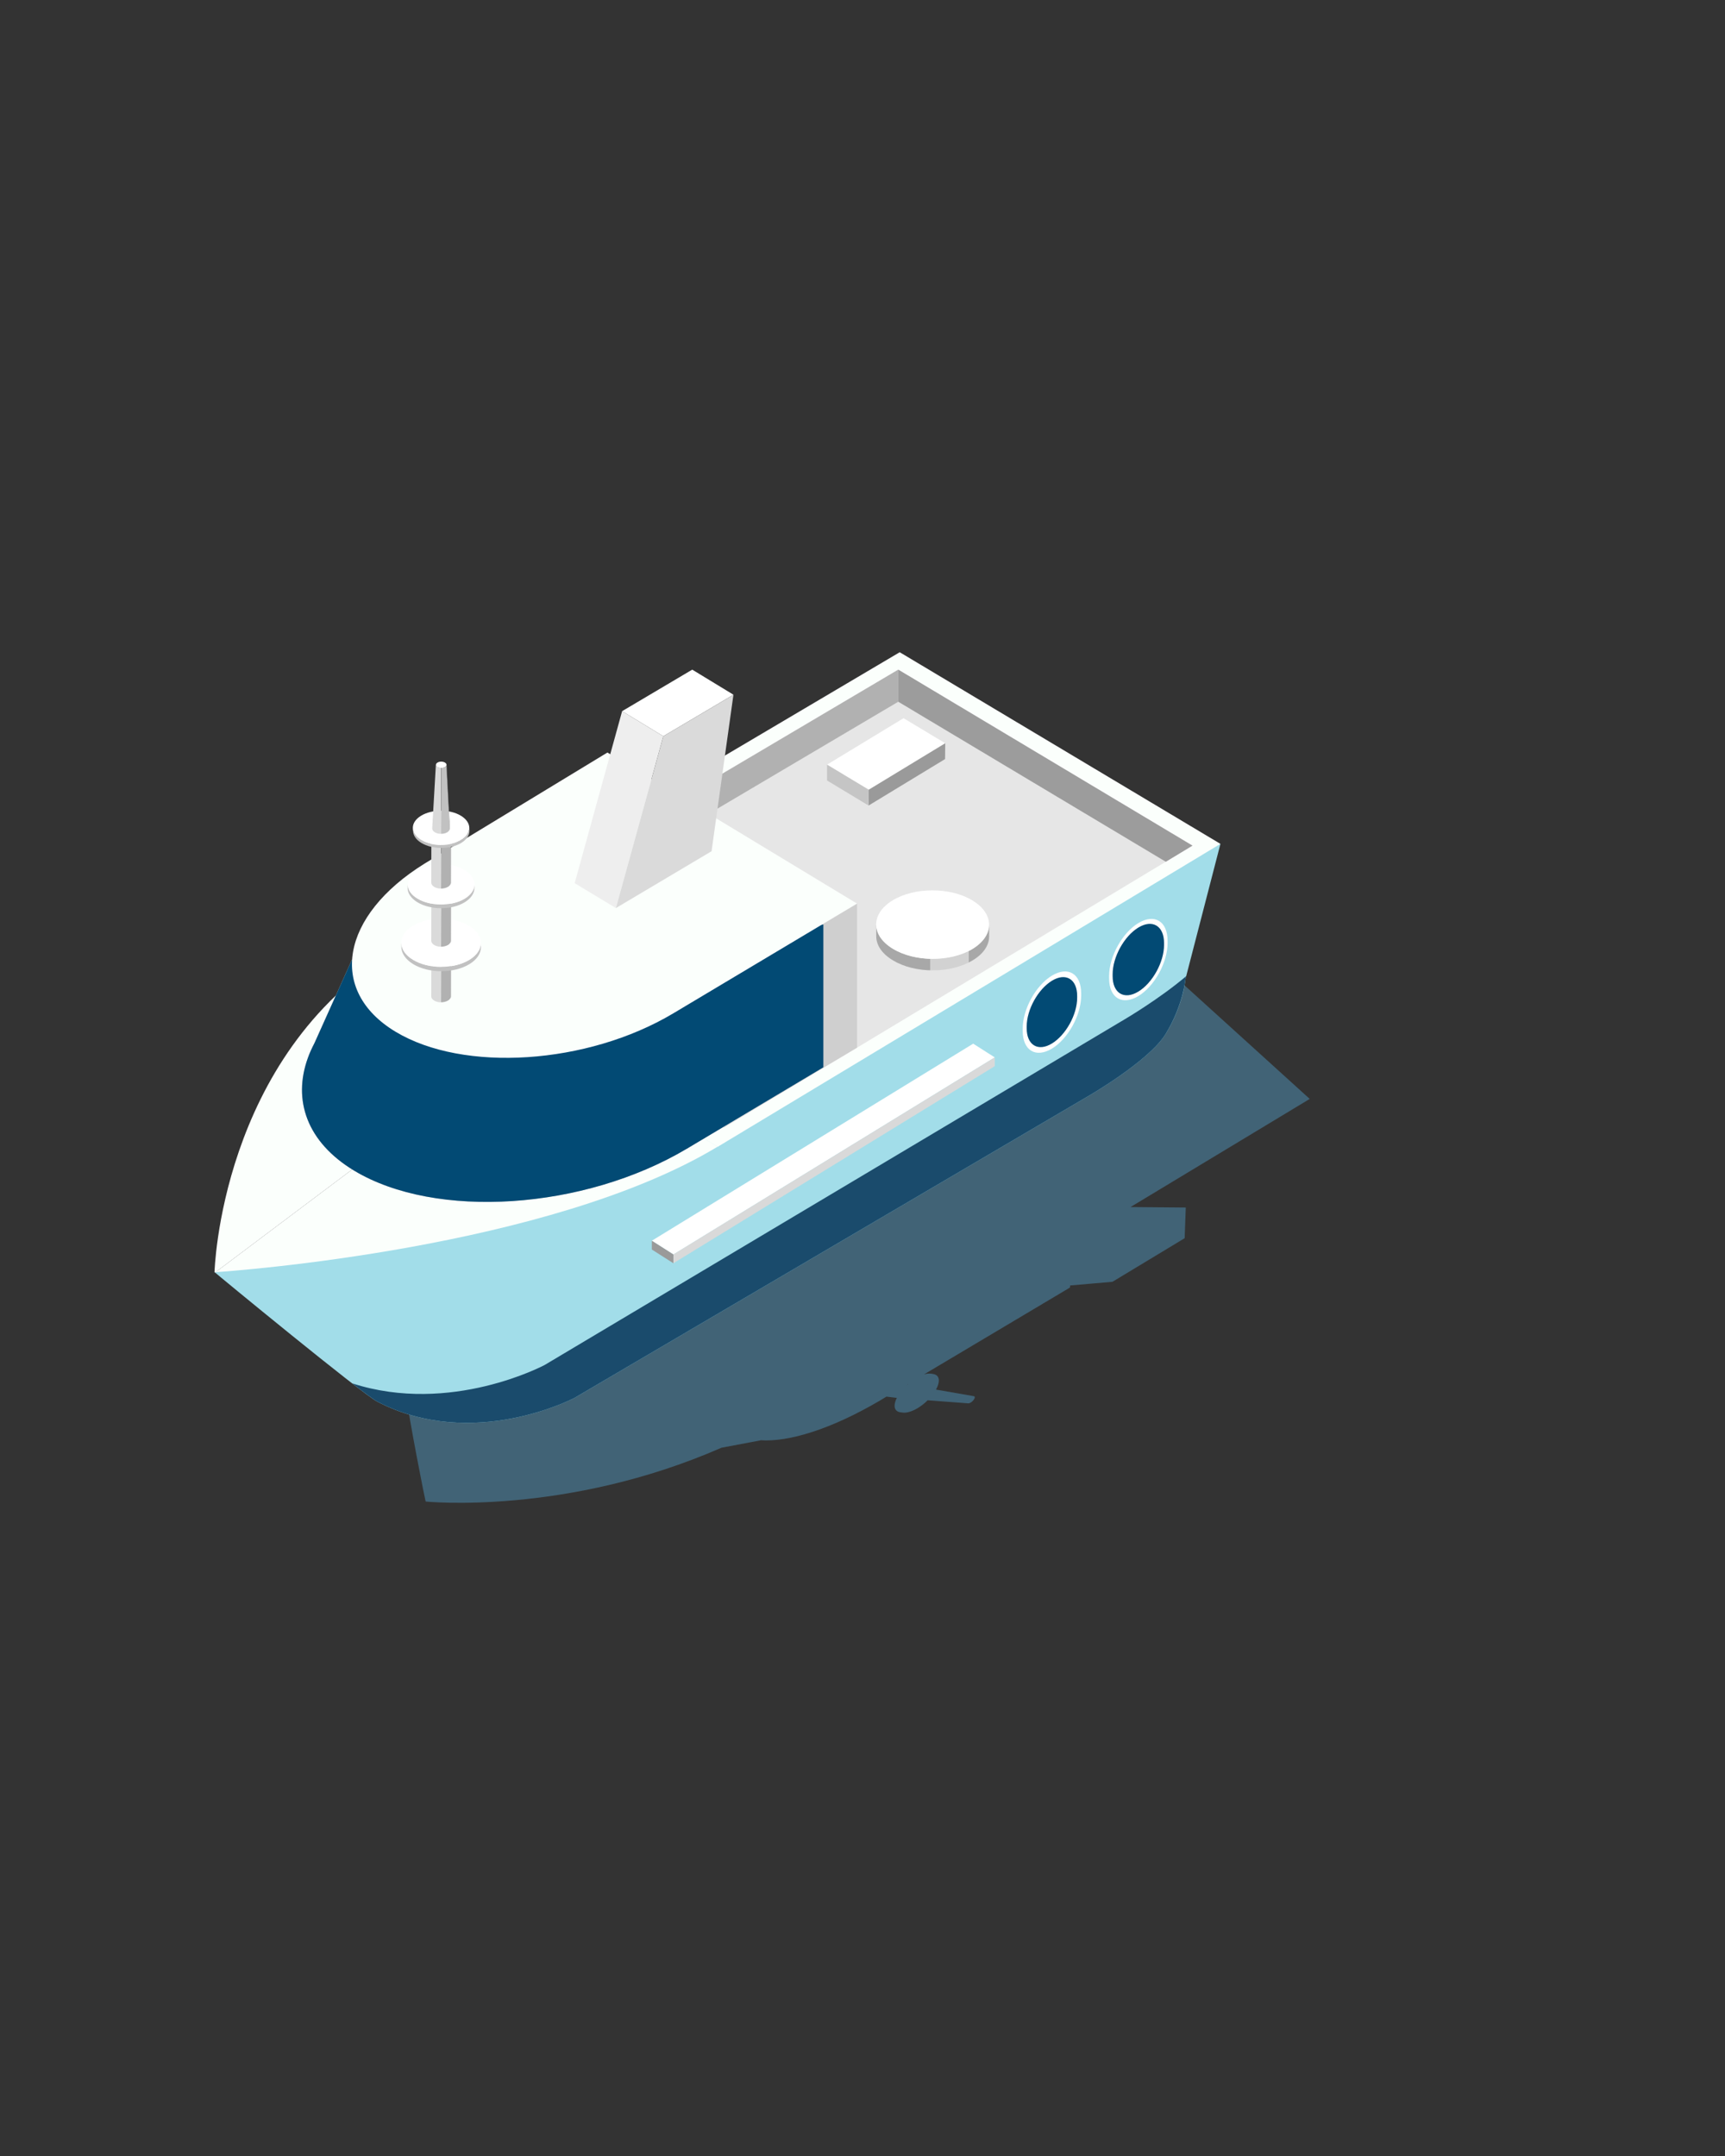 <?xml version="1.0" encoding="utf-8"?>
<!-- Generator: Adobe Illustrator 25.4.1, SVG Export Plug-In . SVG Version: 6.00 Build 0)  -->
<svg version="1.1" id="Capa_1" xmlns="http://www.w3.org/2000/svg" xmlns:xlink="http://www.w3.org/1999/xlink" x="0px" y="0px"
	 viewBox="0 0 1080 1350" style="enable-background:new 0 0 1080 1350;" xml:space="preserve">
<rect x="0" y="0" width="1080" height="1350" fill="#333333" stroke="none"/>
<style type="text/css">
	.st0{opacity:0.6;fill:#4B84A4;}
	.st1{fill:#A2DDE9;}
	.st2{fill:#1A4B6C;}
	.st3{fill:#FBFFFC;}
	.st4{fill:#E6E6E6;}
	.st5{fill:#B1B1B1;}
	.st6{fill:#9C9C9C;}
	.st7{fill:#CFCFCF;}
	.st8{fill:#024A74;}
	.st9{fill:#FFFFFF;}
	.st10{enable-background:new    ;}
	.st11{fill:#929292;}
	.st12{fill:#DADADA;}
	.st13{fill:#CACACA;}
	.st14{clip-path:url(#SVGID_00000128446784092158123230000009438854493234898091_);}
	.st15{fill:#C1C1C1;}
	.st16{clip-path:url(#SVGID_00000010299299418582662350000017096476444474195123_);}
	.st17{clip-path:url(#SVGID_00000047757261655308354980000012635010253592053648_);}
	.st18{fill:#EEEEEE;}
	.st19{fill:#D9D9D9;}
	.st20{fill:#9A9A9A;}
	.st21{fill:#C5C5C5;}
	.st22{clip-path:url(#SVGID_00000135662934212415893600000003548224601895569838_);enable-background:new    ;}
	.st23{fill:#A8A8A8;}
	.st24{fill:#D2D2D2;}
</style>
<g>
	<path class="st0" d="M820,688.1l-93.7-85l-92.3-14.4L321,778.4c0,0-61.7,39.7-67.8,83.9c0,0.1,0,0.2,0,0.4c0,0,0,0.1,0,0.1
		c0,0.1,0,0.2,0,0.3c0,0.1,0,0.1,0,0.2c0,0.1,0,0.2,0,0.3c0,0.1,0,0.2,0,0.2c0,0.1,0,0.2,0,0.3c0,0.1,0,0.2,0,0.3c0,0.1,0,0.2,0,0.4
		c0,0.1,0,0.2,0,0.3c0,0.1,0,0.3,0,0.4c0,0.2,0,0.5,0.1,0.8c0,0.1,0,0.2,0,0.3c0,0.2,0,0.3,0.1,0.5c0,0.1,0,0.2,0,0.3
		c0,0.2,0,0.4,0.1,0.6c0,0.1,0,0.2,0,0.4c0,0.2,0,0.4,0.1,0.6c0,0.1,0,0.2,0,0.3c0,0.2,0.1,0.5,0.1,0.7c0,0.1,0,0.2,0,0.2
		c2.7,20.2,12.5,69.3,12.8,70l0,0c0,0,87.7,9,185.2-33.7l24.4-4.6l-0.1-0.1c17.8,1.3,44.5-7,74.7-24.7l4.3-2.6l6.5,0.8
		c-0.8,1.6-1.3,3.2-1.4,4.6c-0.1,2.6,1.3,4.1,3.6,4.4l1.6,0.2c0,0,0,0,0,0c2.3,0.3,5.5-0.6,9.1-2.7c2.3-1.4,4.5-3.1,6.4-5l25.3,1.9
		c0,0,0,0,0,0c0.4,0.1,1-0.1,1.7-0.5c1.3-0.8,2.4-2.2,2.5-3.2c0-0.5-0.3-0.8-0.7-0.8c0,0,0,0,0,0l-23.6-4.1c1.1-1.9,1.7-3.8,1.8-5.4
		c0.1-2.8-1.5-4.2-4-4.4c0.2,0,0.3,0,0.5,0l-1.6-0.2c-1.2-0.1-2.6,0-4.2,0.5l91.4-54.4l0.1-1.3l26.5-2.3l45.2-27.3l0.7-19.2
		l-34.6-0.3L820,688.1z M568.2,867.1l-0.3,0l0.9-0.5C568.6,866.7,568.4,866.9,568.2,867.1z"/>
	<g>
		<g>
			<path class="st1" d="M764.1,528.4l-21.9,84.6c0,0-1.2,16.2-12.4,34.4c-10.4,17-48.4,38.9-48.4,38.9l-321.7,189
				c0,0-63.3,33.5-123.4,2.4c-9.6-4.9-100.8-80-101.9-81.1C133.3,795.7,764.1,528.4,764.1,528.4z"/>
			<g>
				<path class="st2" d="M341,854.7c0,0-58.7,31.5-120.5,11.5c7.9,6.1,13.7,10.4,15.8,11.5c60.1,31.1,123.4-2.4,123.4-2.4l321.7-189
					c0,0,38-21.9,48.4-38.9c11.1-18.2,12.4-34.4,12.4-34.4l0.5-1.8c-16.7,14.2-38.3,26.9-38.3,26.9L341,854.7z"/>
			</g>
			<g>
				<g>
					<path class="st3" d="M246.5,595.7c-108.8,65.7-112.2,201-112.2,201s0.2,0,0.5,0l198-148.8L246.5,595.7z"/>
					<path class="st3" d="M332.9,647.8l-198,148.8c11.7-0.8,208.9-14.9,314.4-78.6L332.9,647.8z"/>
				</g>
				<g>
					<polygon class="st3" points="246.5,595.7 449.3,718.1 764.1,528.4 764.1,528.4 563.3,408.4 					"/>
				</g>
			</g>
			<g>
				<g>
					<polygon class="st4" points="267.4,593.8 453.4,706.1 746.6,529.5 746.6,529.5 562.4,419.3 					"/>
				</g>
			</g>
			<g>
				<polygon class="st5" points="267.4,593.8 284.2,603.9 562.4,439.4 562.4,419.3 				"/>
				<polygon class="st6" points="562.4,419.3 562.4,419.3 562.4,439.4 562.4,439.4 729.9,539.6 746.6,529.5 				"/>
			</g>
			<g>
				<path class="st7" d="M536.6,565.8l-293,41.1c-5.3,3.3-10.2,6.7-14.8,10.2l-8.4-16.3l-23.5,52.3c-1.6,3.1-3,6.1-4.1,9.2l0,0l0,0
					c-9.7,26.6-0.6,52.9,28.9,70.7c51.1,30.8,143.9,24.6,208.3-13.7L536.6,656L536.6,565.8z"/>
				<path class="st8" d="M515.5,578.9l-271.9,28c-5.3,3.3-10.2,6.7-14.8,10.2l-8.4-16.3l-23.5,52.3c-1.6,3.1-3,6.1-4.1,9.2l0,0l0,0
					c-9.7,26.6-0.6,52.9,28.9,70.7c51.1,30.8,143.9,24.6,208.3-13.7l85.5-51V578.9z"/>
				<g>
					<path class="st3" d="M536.6,565.8l-115.2,68.8c-53.7,32-131.2,37.1-173.8,11.4c-42.6-25.7-34.3-72.7,18.3-105.3l114.4-69.5
						L536.6,565.8z"/>
				</g>
			</g>
			<path class="st9" d="M731,590.5c0,12.2-8.2,27.1-18.3,33.2l0,0c-10.1,6.1-18.3,1.2-18.3-11.1v-1.4c0-12.2,8.2-27.1,18.3-33.2l0,0
				c10.1-6.1,18.3-1.2,18.3,11.1L731,590.5z"/>
			<path class="st8" d="M728.8,591.7c0,10.7-7.2,23.8-16.1,29.2l0,0c-8.9,5.4-16.1,1-16.1-9.7V610c0-10.7,7.2-23.8,16.1-29.2l0,0
				c8.9-5.4,16.1-1,16.1,9.7V591.7z"/>
			<path class="st9" d="M676.9,623.4c0,12.2-8.2,27.1-18.3,33.2l0,0c-10.1,6.1-18.3,1.2-18.3-11.1v-1.4c0-12.2,8.2-27.1,18.3-33.2
				l0,0c10.1-6.1,18.3-1.2,18.3,11.1V623.4z"/>
			<path class="st8" d="M674.4,624.8c0,10.5-7.1,23.3-15.8,28.6l0,0c-8.7,5.3-15.8,1-15.8-9.5v-1.2c0-10.5,7.1-23.3,15.8-28.6l0,0
				c8.7-5.3,15.8-1,15.8,9.5V624.8z"/>
			<g>
				<g>
					<g class="st10">
						<g class="st10">
							<g class="st10">
								<path class="st11" d="M282.4,592.4l-0.1,31.6c0,0.3-0.1,0.6-0.2,0.9l0.1-31.6C282.3,592.9,282.4,592.6,282.4,592.4
									L282.4,592.4z"/>
								<path class="st5" d="M282.2,593.2l-0.1,31.6c-0.3,0.6-0.8,1.2-1.6,1.7c-1.2,0.7-2.8,1.1-4.4,1.1l0.1-31.6
									c1.6,0,3.2-0.3,4.4-1.1C281.4,594.5,281.9,593.9,282.2,593.2L282.2,593.2z"/>
								<path class="st12" d="M276.1,596l-0.1,31.6c-1.5,0-3.1-0.4-4.2-1.1c-1.2-0.7-1.8-1.7-1.8-2.6l0.1-31.6c0,1,0.6,1.9,1.8,2.6
									C273.1,595.7,274.6,596,276.1,596L276.1,596z"/>
							</g>
						</g>
						<g>
							<path class="st13" d="M280.5,589.7c2.4,1.4,2.4,3.8,0,5.2c-2.4,1.4-6.3,1.4-8.7,0c-2.4-1.4-2.4-3.8,0-5.2
								C274.3,588.3,278.1,588.3,280.5,589.7z"/>
						</g>
					</g>
				</g>
				<g>
					<g class="st10">
						<g class="st10">
							<defs>
								<path id="SVGID_1_" class="st10" d="M301.1,590.4l0,2.7c0,3.8-2.4,7.7-7.2,10.6c-9.7,5.9-25.5,5.9-35.2,0
									c-4.9-3-7.4-6.9-7.4-10.7l0-2.7c0,3.9,2.4,7.8,7.4,10.7c9.8,5.9,25.5,5.9,35.2,0C298.7,598.1,301.1,594.2,301.1,590.4z"/>
							</defs>
							<clipPath id="SVGID_00000108276044954003874640000013758882556372257467_">
								<use xlink:href="#SVGID_1_"  style="overflow:visible;"/>
							</clipPath>
							<g style="clip-path:url(#SVGID_00000108276044954003874640000013758882556372257467_);">
								<path class="st15" d="M301.1,590.4l0,2.7c0,3.8-2.4,7.7-7.2,10.6c-9.7,5.9-25.5,5.9-35.2,0c-4.9-3-7.4-6.9-7.4-10.7l0-2.7
									c0,3.9,2.4,7.8,7.4,10.7c9.8,5.9,25.5,5.9,35.2,0C298.7,598.1,301.1,594.2,301.1,590.4L301.1,590.4z"/>
							</g>
						</g>
						<g>
							<path class="st9" d="M293.7,579.7c9.8,5.9,9.8,15.4,0.1,21.3c-9.7,5.9-25.5,5.9-35.2,0c-9.8-5.9-9.8-15.4-0.1-21.3
								C268.2,573.8,284,573.8,293.7,579.7z"/>
						</g>
					</g>
				</g>
				<g>
					<g class="st10">
						<g class="st10">
							<g class="st10">
								<path class="st11" d="M282.4,557.6l-0.1,31.6c0,0.3-0.1,0.6-0.2,0.9l0.1-31.6C282.3,558.1,282.4,557.9,282.4,557.6
									L282.4,557.6z"/>
								<path class="st5" d="M282.2,558.4l-0.1,31.6c-0.3,0.6-0.8,1.2-1.6,1.7c-1.2,0.7-2.8,1.1-4.4,1.1l0.1-31.6
									c1.6,0,3.2-0.3,4.4-1.1C281.4,559.7,281.9,559.1,282.2,558.4L282.2,558.4z"/>
								<path class="st12" d="M276.1,561.2l-0.1,31.6c-1.5,0-3.1-0.4-4.2-1.1c-1.2-0.7-1.8-1.7-1.8-2.6l0.1-31.6
									c0,1,0.6,1.9,1.8,2.6C273.1,560.9,274.6,561.2,276.1,561.2L276.1,561.2z"/>
							</g>
						</g>
						<g>
							<path class="st13" d="M280.5,554.9c2.4,1.4,2.4,3.8,0,5.2c-2.4,1.4-6.3,1.4-8.7,0c-2.4-1.4-2.4-3.8,0-5.2
								C274.3,553.5,278.1,553.5,280.5,554.9z"/>
						</g>
					</g>
				</g>
				<g>
					<g class="st10">
						<g class="st10">
							<defs>
								<path id="SVGID_00000044166772193165400080000013466979918569886869_" class="st10" d="M297,553.8l0,2.3
									c0,3.2-2,6.4-6.1,8.9c-8.1,4.9-21.3,4.9-29.5,0c-4.1-2.5-6.2-5.7-6.2-9l0-2.3c0,3.3,2,6.5,6.2,9c8.2,4.9,21.4,4.9,29.5,0
									C295,560.2,297,557,297,553.8z"/>
							</defs>
							<clipPath id="SVGID_00000049184896362716668350000002298268835666899376_">
								<use xlink:href="#SVGID_00000044166772193165400080000013466979918569886869_"  style="overflow:visible;"/>
							</clipPath>
							<g style="clip-path:url(#SVGID_00000049184896362716668350000002298268835666899376_);">
								<path class="st15" d="M297,553.8l0,2.3c0,3.2-2,6.4-6.1,8.9c-8.1,4.9-21.3,4.9-29.5,0c-4.1-2.5-6.2-5.7-6.2-9l0-2.3
									c0,3.3,2,6.5,6.2,9c8.2,4.9,21.4,4.9,29.5,0C295,560.2,297,557,297,553.8L297,553.8z"/>
							</g>
						</g>
						<g>
							<path class="st9" d="M290.9,544.8c8.2,4.9,8.2,12.9,0.1,17.9c-8.1,4.9-21.3,4.9-29.5,0c-8.2-4.9-8.2-12.9-0.1-17.8
								C269.5,539.9,282.7,539.9,290.9,544.8z"/>
						</g>
					</g>
				</g>
				<g>
					<g class="st10">
						<g class="st10">
							<g class="st10">
								<path class="st11" d="M282.4,521.1l-0.1,31.6c0,0.3-0.1,0.6-0.2,0.9l0.1-31.6C282.3,521.7,282.4,521.4,282.4,521.1
									L282.4,521.1z"/>
								<path class="st5" d="M282.2,522l-0.1,31.6c-0.3,0.6-0.8,1.2-1.6,1.7c-1.2,0.7-2.8,1.1-4.4,1.1l0.1-31.6
									c1.6,0,3.2-0.3,4.4-1.1C281.4,523.2,281.9,522.6,282.2,522L282.2,522z"/>
								<path class="st12" d="M276.1,524.8l-0.1,31.6c-1.5,0-3.1-0.4-4.2-1.1c-1.2-0.7-1.8-1.7-1.8-2.6l0.1-31.6
									c0,1,0.6,1.9,1.8,2.6C273.1,524.4,274.6,524.8,276.1,524.8L276.1,524.8z"/>
							</g>
						</g>
						<g>
							<path class="st13" d="M280.5,518.5c2.4,1.4,2.4,3.8,0,5.2c-2.4,1.4-6.3,1.4-8.7,0c-2.4-1.4-2.4-3.8,0-5.2
								C274.3,517,278.1,517,280.5,518.5z"/>
						</g>
					</g>
				</g>
				<g>
					<g class="st10">
						<g class="st10">
							<defs>
								<path id="SVGID_00000116230928467434568700000017430821725620500101_" class="st10" d="M293.9,518.4l0,1.9
									c0,2.7-1.7,5.4-5.1,7.5c-6.9,4.2-18.1,4.2-25,0c-3.5-2.1-5.2-4.9-5.2-7.6l0-1.9c0,2.8,1.7,5.5,5.2,7.6
									c6.9,4.2,18.1,4.2,25,0C292.1,523.8,293.9,521.1,293.9,518.4z"/>
							</defs>
							<clipPath id="SVGID_00000151516764368656731340000003822379533491428250_">
								<use xlink:href="#SVGID_00000116230928467434568700000017430821725620500101_"  style="overflow:visible;"/>
							</clipPath>
							<g style="clip-path:url(#SVGID_00000151516764368656731340000003822379533491428250_);">
								<path class="st15" d="M293.9,518.4l0,1.9c0,2.7-1.7,5.4-5.1,7.5c-6.9,4.2-18.1,4.2-25,0c-3.5-2.1-5.2-4.9-5.2-7.6l0-1.9
									c0,2.8,1.7,5.5,5.2,7.6c6.9,4.2,18.1,4.2,25,0C292.1,523.8,293.9,521.1,293.9,518.4L293.9,518.4z"/>
							</g>
						</g>
						<g>
							<path class="st9" d="M288.6,510.8c6.9,4.2,7,11,0.1,15.2s-18.1,4.2-25,0c-6.9-4.2-7-11-0.1-15.2
								C270.5,506.6,281.7,506.6,288.6,510.8z"/>
						</g>
					</g>
				</g>
				<g>
					<g class="st10">
						<g class="st10">
							<g class="st10">
								<path class="st11" d="M279.6,478.9l2.1,39.9c0,0.3-0.1,0.5-0.2,0.8l-2-40.2C279.6,479.2,279.6,479,279.6,478.9L279.6,478.9z
									"/>
								<path class="st15" d="M279.5,479.3l2,40.2c-0.2,0.6-0.7,1.1-1.4,1.6c-1.1,0.7-2.5,1-4,1l0.2-41.2c0.9,0,1.7-0.2,2.4-0.6
									C279.1,480,279.4,479.7,279.5,479.3L279.5,479.3z"/>
								<path class="st12" d="M276.2,480.9l-0.2,41.2c-1.4,0-2.7-0.3-3.8-1c-1.1-0.7-1.6-1.5-1.6-2.4l2.3-39.9c0,0.5,0.3,1,1,1.4
									C274.6,480.7,275.4,480.9,276.2,480.9L276.2,480.9z"/>
							</g>
						</g>
						<g>
							<path class="st9" d="M278.6,477.5c1.3,0.8,1.3,2,0,2.8c-1.3,0.8-3.4,0.8-4.7,0c-1.3-0.8-1.3-2,0-2.8
								C275.2,476.7,277.3,476.7,278.6,477.5z"/>
						</g>
					</g>
				</g>
			</g>
			<g>
				<g>
					<polygon class="st18" points="415.3,461 389.5,445.3 359.8,553 385.6,568.6 					"/>
				</g>
				<g>
					<polygon class="st9" points="459.2,435 433.4,419.3 389.5,445.3 415.3,461 					"/>
				</g>
				<g>
					<polygon class="st12" points="415.3,461 385.6,568.6 445.5,533 459.2,435 					"/>
				</g>
			</g>
			<g>
				<g>
					<g class="st10">
						<g>
							<polygon class="st9" points="421.6,785.5 622.8,662.1 609.3,653.5 408.1,776.9 							"/>
						</g>
						<g>
							<polygon class="st19" points="421.6,791 622.8,667.6 622.8,662.1 421.6,785.5 							"/>
						</g>
					</g>
				</g>
				<g>
					<polygon class="st20" points="421.6,785.5 421.6,791 408.1,782.4 408.1,776.9 					"/>
				</g>
			</g>
		</g>
		<g>
			<g>
				<g class="st10">
					<g>
						<polygon class="st9" points="543.9,494.5 591.8,465.4 565.7,449.7 517.8,478.8 						"/>
					</g>
					<g>
						<polygon class="st20" points="543.8,504.4 591.7,475.3 591.8,465.4 543.9,494.5 						"/>
					</g>
				</g>
			</g>
			<g>
				<polygon class="st21" points="543.9,494.5 543.8,504.4 517.8,488.7 517.8,478.8 				"/>
			</g>
		</g>
		<g>
			<g class="st10">
				<g class="st10">
					<defs>
						<path id="SVGID_00000017481666638836629190000001741772285533916333_" class="st10" d="M619.3,579.1l0,7.2
							c0,5.4-3.4,10.9-10.3,15c-13.8,8.4-36.2,8.4-50,0c-7-4.2-10.5-9.7-10.4-15.3l0-7.2c0,5.5,3.5,11,10.4,15.2
							c13.9,8.4,36.3,8.4,50,0C615.8,589.9,619.2,584.5,619.3,579.1z"/>
					</defs>
					<clipPath id="SVGID_00000160897447207247938390000014007114577378902152_">
						<use xlink:href="#SVGID_00000017481666638836629190000001741772285533916333_"  style="overflow:visible;"/>
					</clipPath>
					<g style="clip-path:url(#SVGID_00000160897447207247938390000014007114577378902152_);enable-background:new    ;">
						<path class="st23" d="M619.3,579.1l0,7.2c0,5.4-3.4,10.9-10.3,15c-0.8,0.5-1.6,0.9-2.5,1.4l0-7.2c0.9-0.4,1.7-0.9,2.5-1.4
							C615.8,589.9,619.2,584.5,619.3,579.1L619.3,579.1z"/>
						<path class="st24" d="M606.5,595.5l0,7.2c-6.9,3.5-15.6,5.1-24.1,4.9l0-7.2C590.9,600.6,599.5,599,606.5,595.5L606.5,595.5z"
							/>
						<path class="st23" d="M582.4,600.4l0,7.2c-8.5-0.2-16.9-2.3-23.4-6.3c-7-4.2-10.5-9.7-10.4-15.3l0-7.2c0,5.5,3.5,11,10.4,15.2
							C565.5,598,573.9,600.1,582.4,600.4L582.4,600.4z"/>
					</g>
				</g>
				<g>
					<path class="st9" d="M608.8,563.8c13.9,8.4,13.9,21.9,0.2,30.3c-13.8,8.4-36.2,8.4-50,0c-13.9-8.4-13.9-21.9-0.2-30.3
						C572.5,555.4,595,555.4,608.8,563.8z"/>
				</g>
			</g>
		</g>
	</g>
</g>
</svg>
